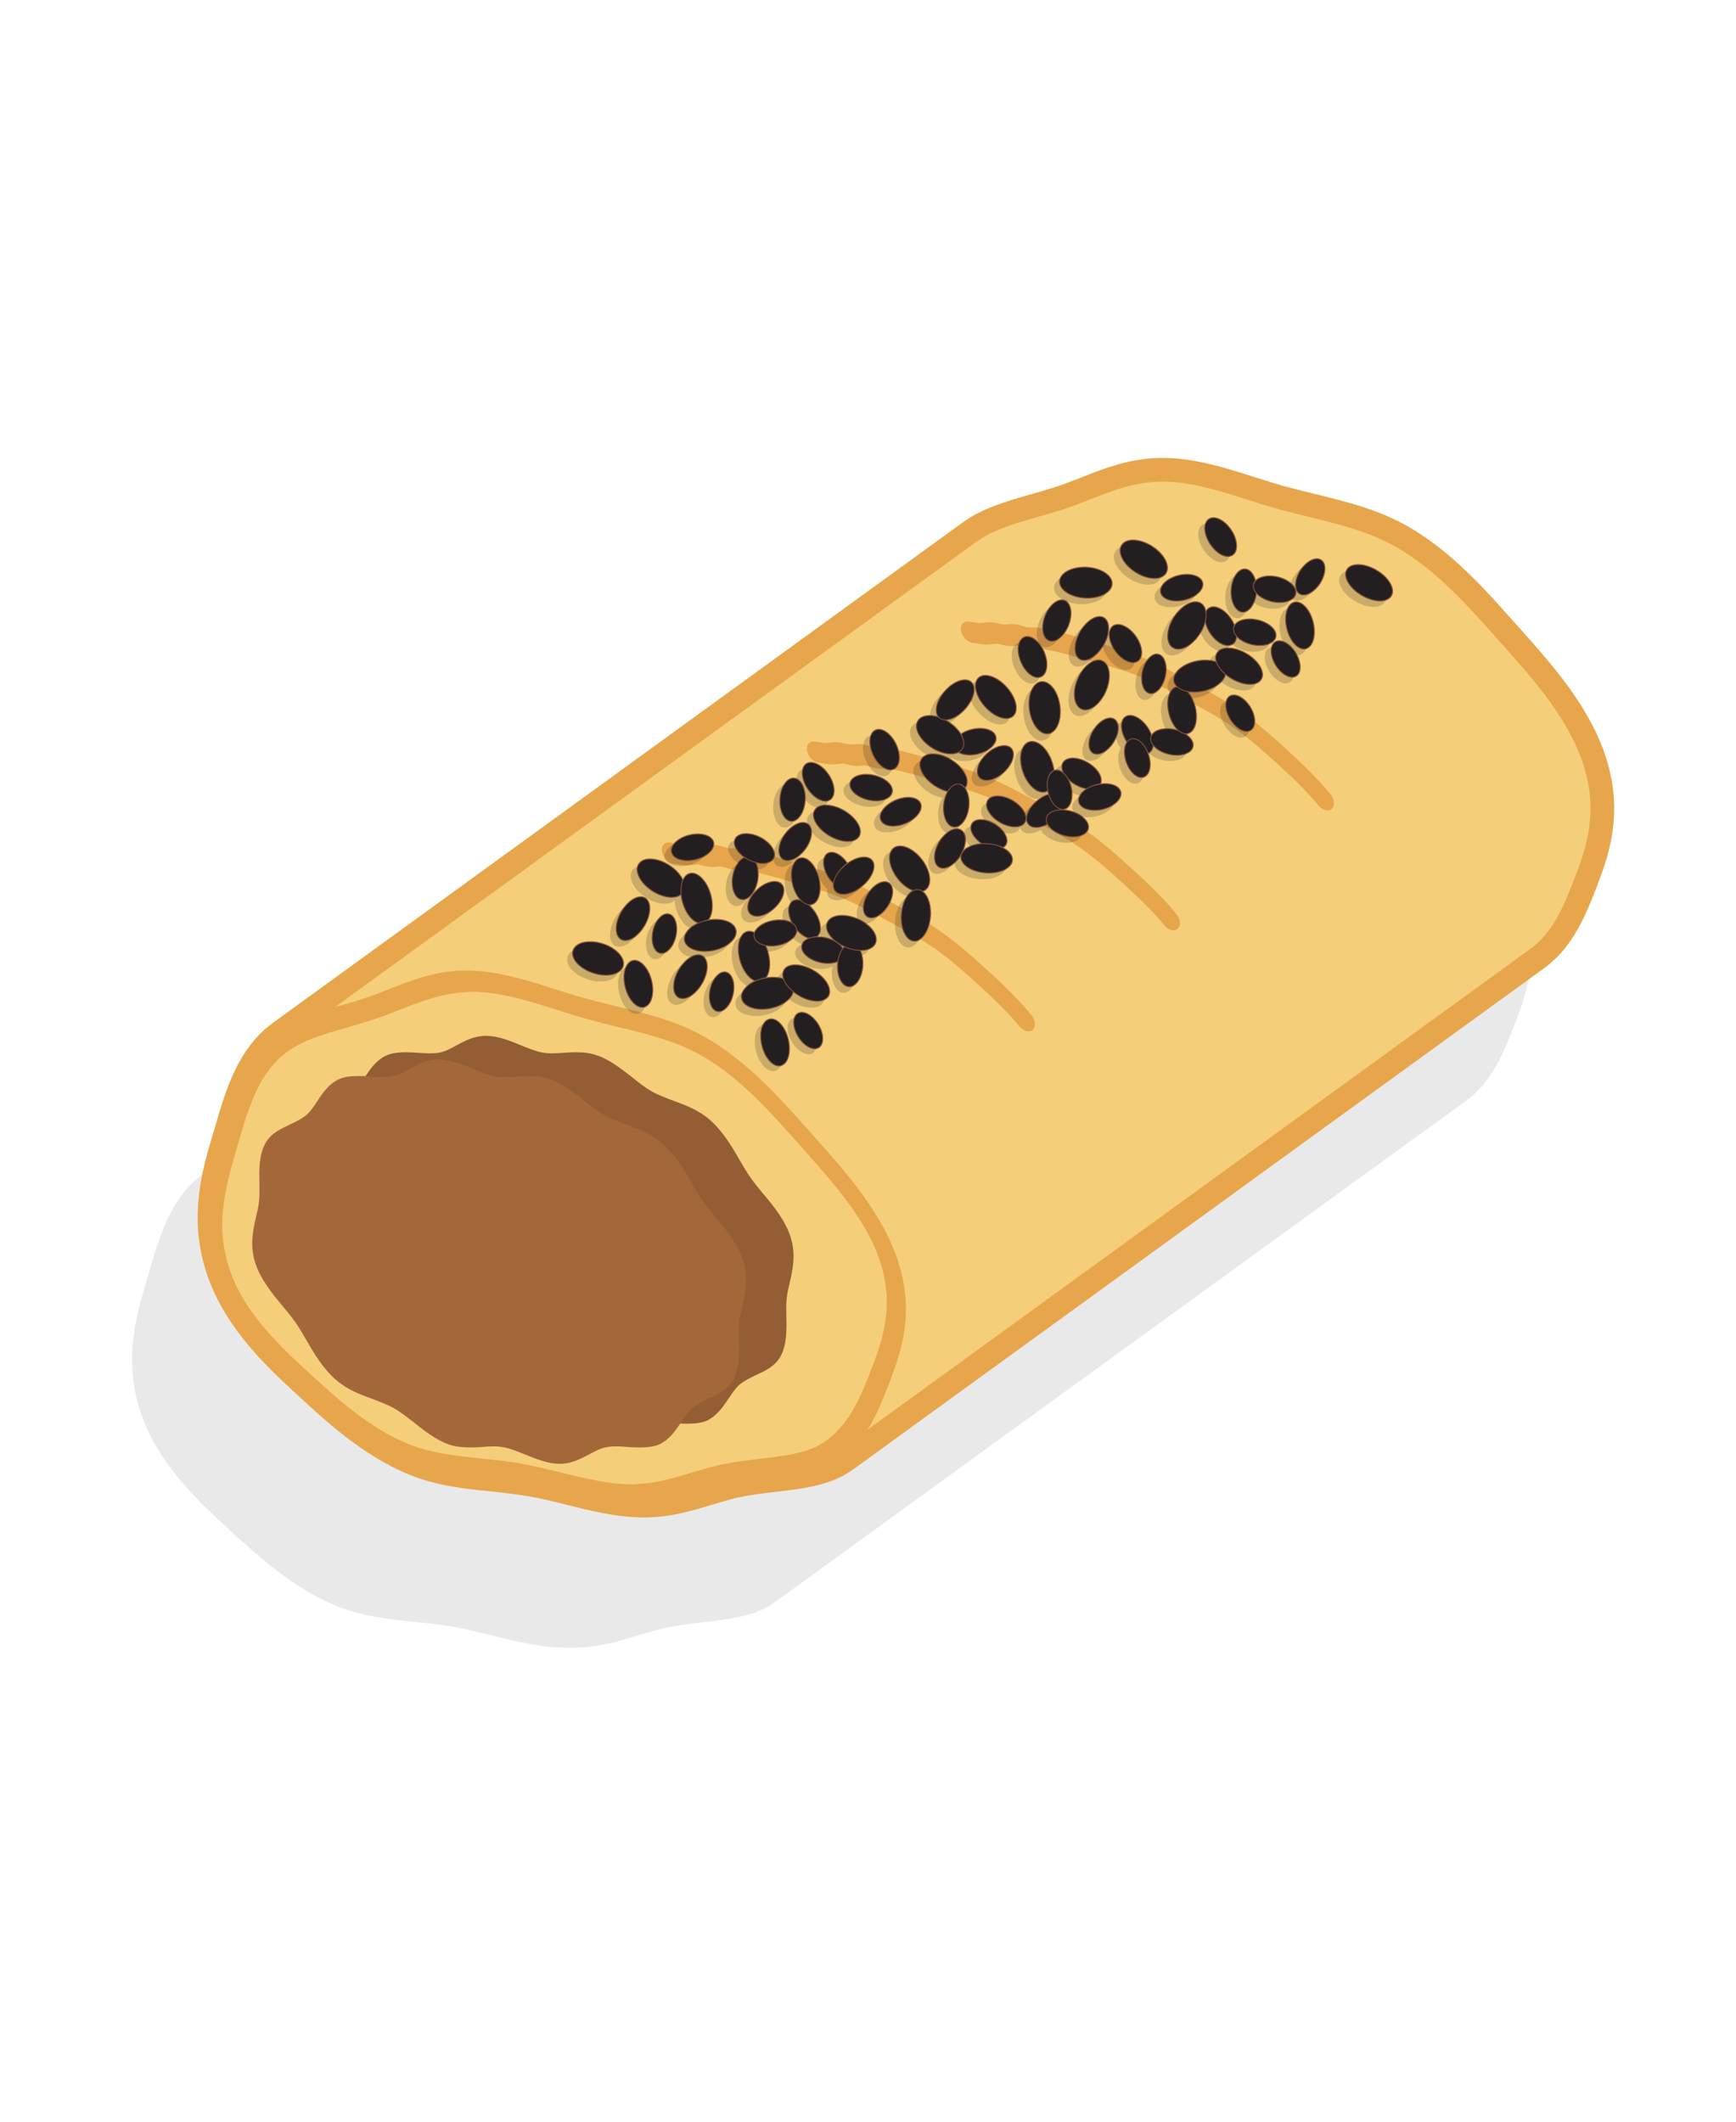 <?xml version="1.0" encoding="utf-8"?>
<!-- Generator: Adobe Illustrator 16.0.0, SVG Export Plug-In . SVG Version: 6.00 Build 0)  -->
<!DOCTYPE svg PUBLIC "-//W3C//DTD SVG 1.1//EN" "http://www.w3.org/Graphics/SVG/1.1/DTD/svg11.dtd">
<svg version="1.1" id="Layer_1" xmlns="http://www.w3.org/2000/svg" xmlns:xlink="http://www.w3.org/1999/xlink" x="0px" y="0px"
	 width="180px" height="220px" viewBox="0 0 180 220" enable-background="new 0 0 180 220" xml:space="preserve">
<g>
	<g opacity="0.1">
		<path fill="#231F20" d="M158.07,93.964c-1.539-5.131-5.465-9.538-8.627-13.084l-0.709-0.782c-2.967-3.345-6.318-7.113-10.51-9.578
			c-3.039-1.782-6.199-2.545-9.545-3.366c-1.004-0.24-2.014-0.501-3.023-0.762c-1.039-0.3-2.098-0.62-3.166-0.96
			c-3.057-0.983-6.219-1.984-9.301-1.984c-3.084,0-5.631,1.001-8.094,1.984c-0.863,0.341-1.734,0.661-2.594,0.96
			c-0.85,0.261-1.721,0.522-2.58,0.762c-2.506,0.721-4.883,1.397-6.76,2.759l-69.646,50.525c-1.233,0.506-2.366,1.125-3.322,1.988
			c-2.697,2.467-3.807,6.236-4.766,9.582l-0.226,0.779c-1.053,3.547-2.34,7.955-0.802,13.084c1.578,5.271,5.425,9.117,8.978,12.387
			c3.274,3.002,6.992,6.428,11.544,8.275c2.62,1.059,5.228,1.338,8.011,1.641c1.273,0.121,2.585,0.26,3.921,0.48
			c1.302,0.221,2.64,0.561,4.064,0.902c2.566,0.639,5.234,1.303,7.808,1.303c0.112,0,0.212-0.018,0.323-0.02
			c0.111,0.002,0.229,0.02,0.34,0.02c2.539,0,4.714-0.66,6.825-1.303c1.134-0.342,2.206-0.662,3.296-0.861
			c1.14-0.219,2.281-0.359,3.414-0.482c2.535-0.301,4.94-0.582,6.795-1.68c0.343-0.203,0.645-0.428,0.947-0.664
			c-0.074,0.061-0.137,0.123-0.213,0.182l71.558-51.91c2.768-2.009,4-5.231,5.107-8.095
			C158.426,102.659,159.561,98.932,158.07,93.964z"/>
	</g>
	<g>
		<path fill="#F5CE7A" d="M165.441,79.225c-1.537-5.131-5.465-9.538-8.631-13.086l-0.707-0.782
			c-2.967-3.344-6.316-7.114-10.51-9.577c-3.039-1.782-6.199-2.545-9.543-3.366c-1.006-0.24-2.016-0.5-3.025-0.764
			c-1.039-0.299-2.1-0.618-3.166-0.959c-3.057-0.983-6.219-1.983-9.297-1.983c-3.086,0-5.631,1-8.098,1.983
			c-0.865,0.341-1.732,0.66-2.592,0.959c-0.852,0.263-1.723,0.524-2.582,0.764c-2.506,0.719-4.881,1.397-6.76,2.758l-71.553,51.909
			c0.162-0.12,0.351-0.205,0.522-0.317c-0.443,0.285-0.882,0.57-1.273,0.925c-2.717,2.463-3.807,6.232-4.769,9.578l-0.239,0.779
			c-1.045,3.527-2.332,7.938-0.785,13.088c1.572,5.248,5.422,9.115,8.992,12.381c3.262,3.025,6.978,6.432,11.526,8.277
			c2.621,1.061,5.249,1.342,8.006,1.623c1.274,0.139,2.591,0.279,3.927,0.498c1.305,0.221,2.635,0.545,4.064,0.904
			c2.564,0.641,5.219,1.301,7.811,1.301c2.539,0,4.711-0.66,6.824-1.301c1.136-0.342,2.205-0.66,3.299-0.861
			c1.136-0.221,2.276-0.361,3.41-0.482c2.537-0.303,4.942-0.58,6.798-1.682c0.34-0.203,0.646-0.428,0.947-0.66
			c-0.073,0.057-0.137,0.121-0.215,0.178l71.555-51.91c2.77-2.007,4.002-5.229,5.113-8.094
			C165.795,87.919,166.932,84.194,165.441,79.225z"/>
		<path fill="#E7A64B" d="M66.76,157.348c-2.766,0-5.605-0.713-8.111-1.34c-1.395-0.352-2.696-0.666-3.969-0.881
			c-1.273-0.209-2.537-0.346-3.764-0.48c-2.792-0.283-5.598-0.57-8.422-1.717c-4.843-1.963-8.756-5.596-11.901-8.514
			c-3.638-3.326-7.662-7.348-9.334-12.93c-1.661-5.533-0.251-10.305,0.782-13.785l0.246-0.794c0.993-3.468,2.131-7.417,5.117-10.127
			c0.271-0.248,0.56-0.465,0.859-0.67l-0.011-0.018l0.022-0.016L99.809,54.18c2.043-1.481,4.498-2.187,7.098-2.932
			c0.904-0.252,1.766-0.511,2.607-0.771c0.799-0.278,1.652-0.593,2.504-0.927c2.426-0.969,5.182-2.069,8.545-2.069
			c3.326,0,6.697,1.086,9.674,2.042c1.053,0.338,2.1,0.653,3.131,0.949c0.969,0.251,1.973,0.511,2.967,0.749
			c3.518,0.862,6.721,1.648,9.881,3.501c4.373,2.567,7.791,6.42,10.809,9.82l0.699,0.773c3.246,3.639,7.277,8.159,8.895,13.557
			c1.607,5.361,0.338,9.457-0.982,12.875c-1.178,3.051-2.49,6.439-5.533,8.647l-71.549,51.905l-0.009-0.012
			c-0.265,0.199-0.533,0.387-0.828,0.559c-2.067,1.229-4.583,1.527-7.244,1.842c-1.146,0.123-2.252,0.258-3.354,0.471
			c-1.062,0.195-2.14,0.521-3.179,0.834C71.755,156.66,69.489,157.348,66.76,157.348z M30.13,107.82
			c-0.393,0.253-0.756,0.486-1.079,0.779c-2.469,2.239-3.501,5.833-4.415,9.008l-0.246,0.801c-0.993,3.354-2.231,7.541-0.782,12.375
			c1.493,4.98,5.246,8.717,8.647,11.824c3.002,2.791,6.735,6.254,11.158,8.047c2.501,1.014,5.129,1.281,7.668,1.541
			c1.368,0.148,2.672,0.293,4.001,0.508c1.407,0.238,2.828,0.586,4.164,0.922c2.482,0.623,5.049,1.268,7.512,1.268
			c2.363,0,4.449-0.639,6.467-1.25c1.107-0.332,2.249-0.676,3.433-0.895c1.163-0.227,2.335-0.369,3.503-0.494
			c2.414-0.287,4.677-0.555,6.301-1.518c0.297-0.178,0.562-0.377,0.825-0.576l0.011,0.012l71.359-51.766
			c2.457-1.781,3.58-4.682,4.662-7.484c1.248-3.235,2.328-6.725,0.945-11.344c-1.461-4.875-5.295-9.169-8.369-12.62l-0.707-0.776
			c-2.898-3.273-6.182-6.971-10.217-9.342c-2.85-1.671-5.883-2.416-9.1-3.203c-1.119-0.269-2.135-0.533-3.15-0.795
			c-1.086-0.312-2.158-0.635-3.236-0.979c-2.809-0.903-5.984-1.927-8.924-1.927c-2.889,0-5.307,0.965-7.641,1.896
			c-0.887,0.35-1.77,0.673-2.643,0.979c-0.908,0.278-1.787,0.544-2.658,0.786c-2.426,0.696-4.676,1.343-6.369,2.57L30.14,107.758
			l0.028,0.038c-0.003,0.002-0.006,0.003-0.008,0.004L30.13,107.82z"/>
	</g>
	<g>
		<g>
			<path fill="#E7A64B" d="M84.594,118.047c3.162,3.547,7.095,7.957,8.632,13.084c1.49,4.973,0.352,8.697-0.953,12.086
				c-1.201,3.105-2.545,6.652-5.844,8.576c-1.855,1.102-4.243,1.379-6.78,1.682c-1.133,0.119-2.292,0.262-3.431,0.482
				c-1.09,0.197-2.161,0.52-3.306,0.883c-2.102,0.619-4.275,1.279-6.817,1.279c-2.571,0-5.242-0.66-7.808-1.301
				c-1.422-0.342-2.76-0.684-4.064-0.904c-1.336-0.219-2.648-0.359-3.918-0.482c-2.785-0.297-5.394-0.578-8.014-1.639
				c-4.55-1.846-8.268-5.273-11.544-8.277c-3.553-3.268-7.397-7.113-8.975-12.385c-1.539-5.127-0.254-9.537,0.799-13.084
				l0.226-0.779c0.961-3.346,2.068-7.115,4.768-9.581c1.972-1.783,4.672-2.543,7.529-3.363c0.856-0.243,1.715-0.482,2.562-0.764
				c0.868-0.278,1.73-0.621,2.591-0.961c2.466-0.98,5.018-1.965,8.12-1.965c3.079,0,6.221,0.985,9.274,1.965
				c1.067,0.341,2.136,0.684,3.167,0.961c1.015,0.281,2.021,0.521,3.023,0.764c3.348,0.82,6.504,1.581,9.568,3.387
				c4.17,2.442,7.543,6.231,10.502,9.557L84.594,118.047z M90.399,141.811c1.222-3.203,2.218-6.43,0.945-10.68
				c-1.23-4.107-4.313-7.773-7.906-11.799l-0.693-0.781c-2.953-3.308-5.996-6.733-9.757-8.938c-2.715-1.602-5.731-2.344-8.907-3.106
				c-1.023-0.26-2.047-0.502-3.085-0.802c-1.067-0.279-2.152-0.621-3.259-0.983c-2.903-0.922-5.908-1.862-8.705-1.862
				c-2.811,0-5.257,0.94-7.602,1.862c-0.893,0.362-1.773,0.704-2.672,0.983c-0.859,0.3-1.735,0.542-2.605,0.802
				c-2.717,0.762-5.274,1.504-7.046,3.106c-2.44,2.204-3.433,5.61-4.389,8.914l-0.234,0.805c-1.181,4.025-2.063,7.691-0.833,11.799
				c1.333,4.451,4.651,7.775,7.948,10.803c3.153,2.906,6.664,6.133,10.768,7.793c2.315,0.943,4.815,1.203,7.44,1.482
				c1.33,0.143,2.66,0.283,4.027,0.504c1.378,0.24,2.824,0.6,4.212,0.939c2.469,0.602,5.014,1.242,7.386,1.242
				c2.323,0,4.398-0.641,6.4-1.242c1.171-0.34,2.287-0.682,3.443-0.902c1.166-0.219,2.363-0.361,3.524-0.5
				c2.386-0.281,4.646-0.539,6.287-1.502C88.007,148.023,89.269,144.717,90.399,141.811"/>
		</g>
	</g>
	<g>
		<g>
			<path fill="#F5CE7A" d="M49.032,102.859c2.797,0,5.806,0.94,8.705,1.862c1.106,0.362,2.191,0.704,3.259,0.983
				c1.038,0.3,2.062,0.542,3.085,0.802c3.176,0.762,6.192,1.504,8.907,3.106c3.761,2.204,6.804,5.63,9.76,8.938l0.69,0.781
				c3.593,4.025,6.676,7.691,7.906,11.799c1.273,4.25,0.277,7.477-0.945,10.68c-1.13,2.906-2.392,6.213-5.313,7.938
				c-1.642,0.963-3.901,1.221-6.287,1.502c-1.161,0.139-2.358,0.281-3.524,0.5c-1.156,0.221-2.272,0.562-3.443,0.902
				c-2.002,0.602-4.077,1.242-6.4,1.242c-2.372,0-4.917-0.641-7.383-1.242c-1.391-0.34-2.837-0.699-4.215-0.939
				c-1.367-0.221-2.697-0.361-4.027-0.504c-2.625-0.279-5.125-0.539-7.44-1.482c-4.104-1.66-7.611-4.887-10.768-7.793
				c-3.296-3.027-6.615-6.352-7.948-10.803c-1.23-4.107-0.348-7.773,0.833-11.799l0.234-0.805c0.956-3.304,1.949-6.71,4.389-8.914
				c1.772-1.602,4.329-2.344,7.046-3.106c0.87-0.26,1.746-0.502,2.605-0.802c0.899-0.279,1.779-0.621,2.672-0.983
				C43.775,103.8,46.221,102.859,49.032,102.859z"/>
		</g>
	</g>
	<g>
		<path fill="#A4673A" d="M77.085,130.822c-0.527-1.764-1.777-3.283-2.885-4.605c-0.452-0.543-0.902-1.084-1.288-1.646
			c-0.407-0.557-0.77-1.201-1.146-1.842c-0.816-1.424-1.75-3.006-3.143-4.209c-1.158-0.984-2.454-1.463-3.709-1.924
			c-0.785-0.3-1.525-0.562-2.234-0.961c-0.611-0.341-1.293-0.863-1.987-1.422c-1.112-0.881-2.372-1.865-3.71-2.325
			c-0.647-0.238-1.381-0.317-2.157-0.317c-0.408,0-0.828,0.021-1.259,0.056c-0.408,0.023-0.818,0.052-1.228,0.052
			c-0.328,0-0.659-0.016-0.995-0.07c-0.662-0.121-1.413-0.42-2.229-0.762c-1.192-0.479-2.428-0.982-3.63-0.982
			c-1.219,0-2.152,0.503-3.06,0.982c-0.608,0.342-1.178,0.641-1.77,0.762c-0.305,0.055-0.625,0.07-0.953,0.07
			c-0.411,0-0.836-0.028-1.259-0.052c-0.448-0.034-0.884-0.056-1.29-0.056c-0.773,0-1.453,0.079-1.969,0.317
			c-1.064,0.46-1.735,1.444-2.3,2.325c-0.374,0.559-0.725,1.081-1.148,1.422c-0.457,0.399-1.055,0.661-1.661,0.961
			c-0.982,0.461-1.978,0.922-2.54,1.924c-0.69,1.203-0.673,2.785-0.637,4.209c0.006,0.641,0.029,1.285-0.04,1.842
			c-0.059,0.543-0.182,1.082-0.311,1.623c-0.305,1.346-0.651,2.846-0.12,4.629c0.537,1.783,1.784,3.287,2.897,4.629
			c0.45,0.543,0.899,1.082,1.281,1.625c0.411,0.58,0.768,1.203,1.144,1.844c0.82,1.424,1.755,3.025,3.145,4.207
			c1.179,1.002,2.452,1.463,3.708,1.924c0.785,0.301,1.546,0.58,2.237,0.961c0.625,0.342,1.295,0.885,2.003,1.42
			c1.091,0.885,2.353,1.865,3.699,2.348c0.67,0.229,1.418,0.303,2.22,0.303c0.386,0,0.788-0.018,1.194-0.043
			c0.398-0.035,0.801-0.066,1.209-0.066c0.334,0,0.676,0.023,1.016,0.088c0.656,0.102,1.414,0.418,2.221,0.74
			c1.193,0.48,2.426,0.98,3.647,0.98c1.201,0,2.136-0.5,3.042-0.98c0.617-0.322,1.182-0.639,1.775-0.74
			c0.309-0.064,0.636-0.088,0.97-0.088c0.405,0,0.825,0.031,1.242,0.066c0.425,0.025,0.833,0.043,1.221,0.043
			c0.797,0,1.505-0.074,2.038-0.303c1.059-0.482,1.73-1.463,2.303-2.326c0.375-0.557,0.723-1.082,1.143-1.441
			c0.462-0.381,1.039-0.66,1.658-0.961c0.986-0.441,1.977-0.922,2.545-1.904c0.691-1.201,0.668-2.803,0.631-4.227
			c-0.006-0.641-0.023-1.264,0.042-1.844c0.058-0.543,0.181-1.082,0.31-1.625C77.28,134.109,77.623,132.605,77.085,130.822z
			 M67.782,120.123c-0.754-0.66-1.777-1.021-2.846-1.424C66.004,119.102,67.026,119.461,67.782,120.123z M43.73,112.928
			c-0.657,0.363-1.342,0.723-2.126,0.884C42.386,113.65,43.073,113.291,43.73,112.928z M31.332,118.699
			c-0.85,0.383-1.649,0.764-2.012,1.424C29.683,119.461,30.482,119.082,31.332,118.699z M51.809,147.855
			c0.873,0.141,1.781,0.521,2.662,0.861C53.59,148.377,52.678,147.996,51.809,147.855z"/>
	</g>
	<g>
		<path fill="#A4673A" d="M82,128.365c-0.527-1.762-1.781-3.285-2.885-4.605c-0.451-0.541-0.906-1.084-1.291-1.645
			c-0.408-0.559-0.77-1.203-1.146-1.844c-0.814-1.422-1.748-3.005-3.143-4.208c-1.156-0.984-2.455-1.464-3.707-1.923
			c-0.785-0.301-1.524-0.562-2.238-0.963c-0.607-0.342-1.29-0.859-1.986-1.424c-1.109-0.879-2.367-1.862-3.707-2.323
			c-0.647-0.237-1.384-0.317-2.156-0.317c-0.412,0-0.832,0.022-1.26,0.055c-0.408,0.024-0.818,0.053-1.229,0.053
			c-0.325,0-0.657-0.017-0.996-0.073c-0.662-0.119-1.413-0.419-2.229-0.758c-1.189-0.481-2.426-0.984-3.627-0.984
			c-1.219,0-2.151,0.503-3.059,0.984c-0.611,0.339-1.18,0.639-1.772,0.758c-0.303,0.056-0.623,0.073-0.951,0.073
			c-0.414,0-0.839-0.029-1.262-0.053c-0.447-0.033-0.882-0.055-1.29-0.055c-0.773,0-1.45,0.08-1.967,0.317
			c-1.064,0.461-1.738,1.444-2.3,2.323c-0.373,0.564-0.728,1.082-1.15,1.424c-0.457,0.4-1.056,0.662-1.661,0.963
			c-0.979,0.459-1.975,0.92-2.54,1.923c-0.688,1.203-0.671,2.786-0.637,4.208c0.006,0.641,0.029,1.285-0.04,1.844
			c-0.058,0.541-0.183,1.082-0.309,1.619c-0.308,1.346-0.653,2.85-0.12,4.631c0.534,1.783,1.781,3.287,2.894,4.631
			c0.451,0.539,0.902,1.08,1.285,1.625c0.411,0.58,0.765,1.201,1.145,1.842c0.818,1.422,1.752,3.023,3.142,4.209
			c1.181,1.002,2.451,1.461,3.709,1.922c0.785,0.299,1.544,0.582,2.235,0.963c0.627,0.342,1.298,0.883,2.003,1.422
			c1.093,0.881,2.354,1.863,3.699,2.346c0.674,0.227,1.421,0.301,2.223,0.301c0.385,0,0.785-0.018,1.189-0.045
			c0.403-0.033,0.803-0.062,1.211-0.062c0.336,0,0.676,0.021,1.018,0.084c0.657,0.102,1.413,0.422,2.219,0.742
			c1.195,0.48,2.428,0.982,3.649,0.982c1.202,0,2.135-0.502,3.042-0.982c0.617-0.32,1.18-0.641,1.775-0.742
			c0.309-0.062,0.634-0.084,0.971-0.084c0.405,0,0.822,0.029,1.24,0.062c0.424,0.027,0.832,0.045,1.22,0.045
			c0.8,0,1.507-0.074,2.04-0.301c1.06-0.482,1.727-1.465,2.301-2.324c0.373-0.561,0.725-1.084,1.141-1.443
			c0.467-0.381,1.039-0.664,1.662-0.963c0.984-0.441,1.978-0.92,2.546-1.904c0.69-1.203,0.665-2.805,0.63-4.227
			c-0.009-0.641-0.021-1.262,0.04-1.842c0.058-0.545,0.183-1.086,0.312-1.625C82.192,131.652,82.534,130.148,82,128.365z
			 M72.696,117.668c-0.756-0.662-1.78-1.023-2.848-1.424C70.916,116.645,71.938,117.004,72.696,117.668z M48.641,110.472
			c-0.654,0.363-1.342,0.723-2.126,0.884C47.297,111.194,47.987,110.835,48.641,110.472z M36.247,116.244
			c-0.854,0.381-1.65,0.762-2.012,1.424C34.597,117.004,35.394,116.625,36.247,116.244z M56.72,145.4
			c0.874,0.137,1.784,0.518,2.663,0.859C58.504,145.918,57.594,145.537,56.72,145.4z"/>
	</g>
	<g>
		<g opacity="0.1">
			<path d="M82,128.365c-0.527-1.762-1.781-3.285-2.885-4.605c-0.451-0.541-0.906-1.084-1.291-1.645
				c-0.408-0.559-0.77-1.203-1.146-1.844c-0.814-1.422-1.748-3.005-3.143-4.208c-1.156-0.984-2.455-1.464-3.707-1.923
				c-0.785-0.301-1.524-0.562-2.238-0.963c-0.607-0.342-1.29-0.859-1.986-1.424c-1.109-0.879-2.367-1.862-3.707-2.323
				c-0.647-0.237-1.384-0.317-2.156-0.317c-0.412,0-0.832,0.022-1.26,0.055c-0.408,0.024-0.818,0.053-1.229,0.053
				c-0.325,0-0.657-0.017-0.996-0.073c-0.662-0.119-1.413-0.419-2.229-0.758c-1.189-0.481-2.426-0.984-3.627-0.984
				c-1.219,0-2.151,0.503-3.059,0.984c-0.611,0.339-1.18,0.639-1.772,0.758c-0.303,0.056-0.623,0.073-0.951,0.073
				c-0.414,0-0.839-0.029-1.262-0.053c-0.447-0.033-0.882-0.055-1.29-0.055c-0.773,0-1.45,0.08-1.967,0.317
				c-1.004,0.435-1.655,1.332-2.197,2.172c0.183,0.009,0.351,0.009,0.542,0.023c0.422,0.023,0.848,0.052,1.259,0.052
				c0.328,0,0.648-0.016,0.953-0.07c0.591-0.121,1.162-0.42,1.77-0.762c0.907-0.479,1.841-0.982,3.06-0.982
				c0.976,0,1.972,0.333,2.95,0.715c0.065-0.036,0.141-0.07,0.206-0.106c-0.065,0.036-0.141,0.07-0.206,0.106
				c0.226,0.089,0.454,0.178,0.68,0.268c0.816,0.342,1.567,0.641,2.229,0.762c0.336,0.055,0.667,0.07,0.995,0.07
				c0.409,0,0.819-0.028,1.228-0.052c0.431-0.034,0.851-0.056,1.259-0.056c0.776,0,1.51,0.079,2.157,0.317
				c1.338,0.46,2.598,1.444,3.71,2.325c0.694,0.559,1.376,1.081,1.987,1.422c0.709,0.399,1.449,0.661,2.234,0.961
				c1.255,0.461,2.551,0.939,3.709,1.924c1.393,1.203,2.326,2.785,3.143,4.209c0.377,0.641,0.739,1.285,1.146,1.842
				c0.386,0.562,0.836,1.104,1.288,1.646c1.107,1.322,2.357,2.842,2.885,4.605c0.537,1.783,0.194,3.287-0.116,4.629
				c-0.129,0.543-0.252,1.082-0.31,1.625c-0.065,0.58-0.048,1.203-0.042,1.844c0.037,1.424,0.061,3.025-0.631,4.227
				c-0.568,0.982-1.559,1.463-2.545,1.904c-0.619,0.301-1.196,0.58-1.658,0.961c-0.42,0.359-0.768,0.885-1.143,1.441
				c-0.031,0.049-0.068,0.1-0.103,0.148c0.226,0.01,0.462,0.023,0.674,0.023c0.8,0,1.507-0.074,2.04-0.301
				c1.06-0.482,1.727-1.465,2.301-2.324c0.373-0.561,0.725-1.084,1.141-1.443c0.467-0.381,1.039-0.664,1.662-0.963
				c0.984-0.441,1.978-0.92,2.546-1.904c0.69-1.203,0.665-2.805,0.63-4.227c-0.009-0.641-0.021-1.262,0.04-1.842
				c0.058-0.545,0.183-1.086,0.312-1.625C82.192,131.652,82.534,130.148,82,128.365z"/>
		</g>
	</g>
</g>
<g>
	<g>
		<path fill="#E7A64B" d="M69.292,87.357c0.562,0.021,0.999,0.163,1.228,0.163c0.329,0,0.64-0.083,1.095-0.103l0.158,0.02
			c0.604,0.043,1.064,0.221,1.268,0.221h0.102c0.026,0.004,0.057,0.004,0.086,0.004c0.18,0,0.411-0.046,0.717-0.046l0.324,0.023
			c0.62,0.077,1.077,0.303,1.285,0.32h0.254h0.439c0.154,0,0.336,0,0.553,0.039c1.784,0.298,3.545,0.863,5.189,1.326
			c1.721,0.478,3.47,0.94,5.222,1.659c1.85,0.742,3.579,1.704,5.215,2.587c1.721,0.942,3.471,1.861,5.148,3.044
			c1.777,1.242,3.355,2.666,4.848,4.027c1.561,1.424,3.121,2.906,4.516,4.609c0.426,0.522,0.496,1.202,0.15,1.523
			c-0.119,0.111-0.273,0.166-0.441,0.166c-0.312,0-0.678-0.185-0.957-0.524c-1.199-1.464-2.648-2.849-4.184-4.25
			c-1.473-1.341-2.949-2.665-4.518-3.767c-1.494-1.045-3.156-1.947-4.871-2.866c-1.658-0.901-3.302-1.803-4.96-2.482
			c-1.583-0.646-3.26-1.084-4.997-1.584c-1.687-0.484-3.361-0.984-4.989-1.266l-0.256-0.016h-0.439c-0.138,0-0.306,0-0.482-0.022
			c-0.623-0.097-1.056-0.302-1.242-0.302l-0.139-0.018c-0.189,0-0.448,0.04-0.797,0.06l-0.242-0.02
			c-0.613-0.06-1.039-0.241-1.241-0.241c-0.255,0-0.58,0.097-1.087,0.097c-0.617-0.016-1.037-0.159-1.248-0.159
			c-0.564,0-1.136-0.498-1.315-1.101C68.496,87.86,68.766,87.357,69.292,87.357z"/>
	</g>
</g>
<g>
	<g>
		<path fill="#E7A64B" d="M84.332,76.887c0.562,0.017,0.998,0.163,1.228,0.163c0.325,0,0.639-0.083,1.093-0.103l0.16,0.019
			c0.604,0.043,1.063,0.223,1.267,0.223h0.104c0.025,0,0.057,0,0.085,0c0.181,0,0.411-0.04,0.717-0.04l0.325,0.017
			c0.619,0.08,1.075,0.301,1.285,0.322h0.254h0.439c0.15,0,0.336,0,0.553,0.037c1.783,0.303,3.545,0.865,5.189,1.325
			c1.721,0.485,3.467,0.94,5.223,1.664c1.848,0.738,3.578,1.703,5.213,2.583c1.721,0.942,3.471,1.867,5.146,3.048
			c1.777,1.241,3.355,2.665,4.848,4.027c1.564,1.424,3.125,2.904,4.516,4.609c0.428,0.519,0.496,1.201,0.15,1.522
			c-0.119,0.108-0.273,0.167-0.439,0.167c-0.314,0-0.676-0.19-0.955-0.525c-1.199-1.464-2.648-2.849-4.184-4.25
			c-1.473-1.346-2.955-2.666-4.52-3.77c-1.494-1.039-3.156-1.941-4.871-2.861c-1.66-0.901-3.305-1.808-4.959-2.487
			c-1.584-0.64-3.26-1.085-4.998-1.581c-1.686-0.482-3.361-0.985-4.988-1.266l-0.26-0.019h-0.439c-0.135,0-0.303,0-0.482-0.019
			c-0.619-0.102-1.052-0.303-1.238-0.303l-0.144-0.018c-0.185,0-0.444,0.04-0.793,0.06l-0.242-0.02
			c-0.614-0.06-1.042-0.241-1.242-0.241c-0.254,0-0.582,0.101-1.087,0.101c-0.616-0.022-1.036-0.163-1.25-0.163
			c-0.562,0-1.137-0.499-1.316-1.099C83.536,77.389,83.807,76.887,84.332,76.887z"/>
	</g>
</g>
<g>
	<path fill="#E7A64B" d="M100.299,64.448c0.562,0.024,0.998,0.167,1.227,0.167c0.326,0,0.641-0.086,1.094-0.104l0.16,0.019
		c0.605,0.046,1.064,0.223,1.268,0.223h0.102c0.027,0.006,0.059,0.006,0.086,0.006c0.18,0,0.41-0.045,0.717-0.045l0.324,0.019
		c0.619,0.079,1.076,0.304,1.285,0.324h0.254h0.443c0.146,0,0.332,0,0.549,0.037c1.785,0.3,3.545,0.865,5.189,1.324
		c1.721,0.481,3.467,0.943,5.223,1.664c1.85,0.74,3.578,1.7,5.215,2.581c1.723,0.946,3.469,1.865,5.146,3.046
		c1.775,1.244,3.357,2.664,4.848,4.03c1.562,1.421,3.123,2.905,4.514,4.606c0.428,0.522,0.496,1.204,0.15,1.524
		c-0.119,0.111-0.27,0.166-0.439,0.166c-0.312,0-0.676-0.187-0.955-0.526c-1.199-1.462-2.648-2.847-4.184-4.246
		c-1.473-1.346-2.955-2.666-4.518-3.77c-1.496-1.041-3.156-1.945-4.871-2.862c-1.662-0.902-3.307-1.807-4.961-2.482
		c-1.584-0.646-3.26-1.085-4.996-1.587c-1.688-0.479-3.361-0.982-4.99-1.262l-0.258-0.02h-0.441c-0.135,0-0.303,0-0.479-0.02
		c-0.623-0.1-1.057-0.303-1.242-0.303l-0.143-0.017c-0.186,0-0.443,0.04-0.793,0.056l-0.242-0.016
		c-0.611-0.06-1.041-0.24-1.242-0.24c-0.254,0-0.582,0.097-1.086,0.097c-0.617-0.017-1.037-0.159-1.252-0.159
		c-0.561,0-1.135-0.5-1.314-1.103C99.504,64.952,99.773,64.448,100.299,64.448z"/>
</g>
<path fill="#231F20" stroke="#935B42" stroke-width="0.1" stroke-miterlimit="10" d="M72.805,101.974
	c-0.686,1.189-1.789,1.84-2.461,1.453c-0.672-0.389-0.659-1.668,0.029-2.858c0.685-1.192,1.786-1.842,2.46-1.454
	S73.493,100.782,72.805,101.974z"/>
<ellipse transform="matrix(0.977 0.215 -0.215 0.977 23.793 -13.666)" fill="#231F20" stroke="#935B42" stroke-width="0.1" stroke-miterlimit="10" cx="74.85" cy="102.771" rx="1.22" ry="2.084"/>
<ellipse transform="matrix(0.963 -0.271 0.271 0.963 -23.932 24.871)" fill="#231F20" stroke="#935B42" stroke-width="0.1" stroke-miterlimit="10" cx="78.141" cy="99.141" rx="1.512" ry="2.678"/>
<path fill="#231F20" stroke="#935B42" stroke-width="0.1" stroke-miterlimit="10" d="M84.514,94.587
	c0.682,1.035,0.742,2.196,0.138,2.594c-0.608,0.399-1.65-0.117-2.329-1.151c-0.682-1.034-0.742-2.195-0.137-2.595
	C82.793,93.038,83.834,93.553,84.514,94.587z"/>
<ellipse transform="matrix(0.985 0.172 -0.172 0.985 16.848 -11.947)" fill="#231F20" stroke="#935B42" stroke-width="0.1" stroke-miterlimit="10" cx="77.25" cy="91.085" rx="1.314" ry="2.242"/>
<ellipse transform="matrix(0.971 -0.239 0.239 0.971 -23.534 22.404)" fill="#231F20" stroke="#935B42" stroke-width="0.1" stroke-miterlimit="10" cx="80.413" cy="108.032" rx="1.405" ry="2.489"/>
<path fill="#231F20" stroke="#935B42" stroke-width="0.1" stroke-miterlimit="10" d="M84.845,106.218
	c0.6,0.979,0.622,2.062,0.046,2.413c-0.574,0.351-1.527-0.157-2.126-1.139c-0.603-0.98-0.622-2.062-0.049-2.414
	C83.29,104.726,84.243,105.235,84.845,106.218z"/>
<ellipse transform="matrix(0.198 0.98 -0.98 0.198 164.791 4.583)" fill="#231F20" stroke="#935B42" stroke-width="0.1" stroke-miterlimit="10" cx="79.594" cy="103.041" rx="1.597" ry="2.726"/>
<ellipse transform="matrix(0.506 -0.862 0.862 0.506 -46.623 122.452)" fill="#231F20" stroke="#935B42" stroke-width="0.1" stroke-miterlimit="10" cx="83.662" cy="101.956" rx="1.513" ry="2.68"/>
<ellipse transform="matrix(0.222 -0.975 0.975 0.222 -29.611 159.826)" fill="#231F20" stroke="#935B42" stroke-width="0.1" stroke-miterlimit="10" cx="85.302" cy="98.459" rx="1.313" ry="2.241"/>
<ellipse transform="matrix(0.998 0.061 -0.061 0.998 6.223 -5.16)" fill="#231F20" stroke="#935B42" stroke-width="0.1" stroke-miterlimit="10" cx="88.214" cy="100.053" rx="1.314" ry="2.242"/>
<ellipse transform="matrix(0.835 -0.55 0.55 0.835 -30.622 59.99)" fill="#231F20" stroke="#935B42" stroke-width="0.1" stroke-miterlimit="10" cx="84.844" cy="81.119" rx="1.313" ry="2.243"/>
<ellipse transform="matrix(0.971 -0.24 0.24 0.971 -19.471 22.679)" fill="#231F20" stroke="#935B42" stroke-width="0.1" stroke-miterlimit="10" cx="83.51" cy="91.394" rx="1.406" ry="2.489"/>
<ellipse transform="matrix(0.853 -0.522 0.522 0.853 -34.324 58.669)" fill="#231F20" stroke="#935B42" stroke-width="0.1" stroke-miterlimit="10" cx="86.902" cy="90.216" rx="1.22" ry="2.084"/>
<ellipse transform="matrix(0.507 -0.862 0.862 0.507 -30.755 116.893)" fill="#231F20" stroke="#935B42" stroke-width="0.1" stroke-miterlimit="10" cx="86.759" cy="85.319" rx="1.512" ry="2.68"/>
<ellipse transform="matrix(0.222 -0.975 0.975 0.222 -9.312 151.599)" fill="#231F20" stroke="#935B42" stroke-width="0.1" stroke-miterlimit="10" cx="90.316" cy="81.633" rx="1.313" ry="2.242"/>
<ellipse transform="matrix(0.998 0.06 -0.06 0.998 5.168 -4.817)" fill="#231F20" stroke="#935B42" stroke-width="0.1" stroke-miterlimit="10" cx="82.154" cy="82.97" rx="1.312" ry="2.242"/>
<path fill="#231F20" stroke="#935B42" stroke-width="0.1" stroke-miterlimit="10" d="M99.631,88.648
	c-0.627,1.066-1.646,1.63-2.271,1.262c-0.621-0.37-0.615-1.533,0.014-2.599c0.631-1.065,1.648-1.629,2.273-1.26
	C100.268,86.42,100.264,87.584,99.631,88.648z"/>
<ellipse transform="matrix(0.642 0.767 -0.767 0.642 101.32 -35.349)" fill="#231F20" stroke="#935B42" stroke-width="0.1" stroke-miterlimit="10" cx="88.493" cy="90.765" rx="1.405" ry="2.49"/>
<path fill="#231F20" stroke="#935B42" stroke-width="0.1" stroke-miterlimit="10" d="M92.068,93.951
	c-0.617,0.97-1.579,1.464-2.146,1.102c-0.568-0.361-0.527-1.441,0.088-2.412c0.621-0.97,1.58-1.464,2.15-1.103
	C92.729,91.901,92.688,92.981,92.068,93.951z"/>
<path fill="#231F20" stroke="#935B42" stroke-width="0.1" stroke-miterlimit="10" d="M66.851,95.953
	c-0.685,1.19-1.789,1.841-2.46,1.453c-0.673-0.388-0.658-1.668,0.029-2.858c0.684-1.19,1.789-1.841,2.46-1.453
	C67.553,93.483,67.54,94.763,66.851,95.953z"/>
<ellipse transform="matrix(0.977 0.215 -0.215 0.977 22.384 -12.538)" fill="#231F20" stroke="#935B42" stroke-width="0.1" stroke-miterlimit="10" cx="68.897" cy="96.751" rx="1.22" ry="2.083"/>
<ellipse transform="matrix(-0.536 0.844 -0.844 -0.536 182.116 82.055)" fill="#231F20" stroke="#935B42" stroke-width="0.1" stroke-miterlimit="10" cx="68.504" cy="91.084" rx="1.597" ry="2.727"/>
<path fill="#231F20" stroke="#935B42" stroke-width="0.1" stroke-miterlimit="10" d="M61.53,100.899
	c-1.437-0.459-2.381-1.514-2.113-2.353c0.272-0.841,1.653-1.149,3.086-0.69s2.377,1.513,2.109,2.352
	C64.343,101.049,62.961,101.357,61.53,100.899z"/>
<ellipse transform="matrix(0.963 -0.271 0.271 0.963 -22.523 23.032)" fill="#231F20" stroke="#935B42" stroke-width="0.1" stroke-miterlimit="10" cx="72.189" cy="93.122" rx="1.513" ry="2.678"/>
<ellipse transform="matrix(-0.176 -0.984 0.984 -0.176 -0.594 192.882)" fill="#231F20" stroke="#935B42" stroke-width="0.1" stroke-miterlimit="10" cx="80.414" cy="96.689" rx="1.314" ry="2.241"/>
<ellipse transform="matrix(0.231 0.973 -0.973 0.231 140.677 -2.27)" fill="#231F20" stroke="#935B42" stroke-width="0.1" stroke-miterlimit="10" cx="71.774" cy="87.814" rx="1.313" ry="2.243"/>
<ellipse transform="matrix(0.678 0.735 -0.735 0.678 94.095 -28.329)" fill="#231F20" stroke="#935B42" stroke-width="0.1" stroke-miterlimit="10" cx="79.372" cy="93.199" rx="1.314" ry="2.243"/>
<path fill="#231F20" stroke="#935B42" stroke-width="0.1" stroke-miterlimit="10" d="M67.562,101.675
	c0.329,1.336-0.015,2.569-0.768,2.754s-1.633-0.747-1.964-2.081c-0.327-1.334,0.018-2.567,0.771-2.752
	C66.356,99.409,67.231,100.341,67.562,101.675z"/>
<ellipse transform="matrix(0.199 0.98 -0.98 0.199 154.057 5.478)" fill="#231F20" stroke="#935B42" stroke-width="0.1" stroke-miterlimit="10" cx="73.676" cy="97.012" rx="1.597" ry="2.726"/>
<ellipse transform="matrix(-0.809 -0.588 0.588 -0.809 97.882 206.354)" fill="#231F20" stroke="#935B42" stroke-width="0.1" stroke-miterlimit="10" cx="82.491" cy="87.263" rx="1.313" ry="2.242"/>
<ellipse transform="matrix(0.45 -0.893 0.893 0.45 -35.531 118.253)" fill="#231F20" stroke="#935B42" stroke-width="0.1" stroke-miterlimit="10" cx="78.224" cy="87.968" rx="1.313" ry="2.242"/>
<ellipse transform="matrix(-0.536 0.844 -0.844 -0.536 217.928 40.579)" fill="#231F20" stroke="#935B42" stroke-width="0.1" stroke-miterlimit="10" cx="97.813" cy="80.171" rx="1.598" ry="2.725"/>
<ellipse transform="matrix(0.505 -0.863 0.863 0.505 -21.004 131.694)" fill="#231F20" stroke="#935B42" stroke-width="0.1" stroke-miterlimit="10" cx="104.364" cy="84.167" rx="1.312" ry="2.243"/>
<path fill="#231F20" stroke="#935B42" stroke-width="0.1" stroke-miterlimit="10" d="M101.387,78.179
	c-1.205,0.286-2.318-0.056-2.486-0.762c-0.164-0.706,0.676-1.508,1.881-1.793c1.205-0.285,2.316,0.056,2.482,0.762
	C103.432,77.091,102.59,77.894,101.387,78.179z"/>
<ellipse transform="matrix(0.677 0.736 -0.736 0.677 91.508 -50.455)" fill="#231F20" stroke="#935B42" stroke-width="0.1" stroke-miterlimit="10" cx="103.277" cy="79.1" rx="1.312" ry="2.242"/>
<ellipse transform="matrix(0.534 -0.846 0.846 0.534 -25.392 126.998)" fill="#231F20" stroke="#935B42" stroke-width="0.1" stroke-miterlimit="10" cx="102.487" cy="86.528" rx="1.22" ry="2.082"/>
<path fill="#231F20" stroke="#935B42" stroke-width="0.1" stroke-miterlimit="10" d="M102.416,87.49
	c1.479,0.107,2.627,0.869,2.562,1.703c-0.059,0.833-1.305,1.421-2.779,1.314c-1.479-0.108-2.623-0.87-2.562-1.704
	C99.697,87.971,100.941,87.381,102.416,87.49z"/>
<path fill="#231F20" stroke="#935B42" stroke-width="0.1" stroke-miterlimit="10" d="M92.91,77.165
	c0.531,1.119,0.432,2.277-0.225,2.587c-0.658,0.312-1.619-0.343-2.146-1.462c-0.531-1.119-0.431-2.278,0.225-2.588
	C91.42,75.39,92.383,76.046,92.91,77.165z"/>
<ellipse transform="matrix(0.993 0.115 -0.115 0.993 10.216 -10.815)" fill="#231F20" stroke="#935B42" stroke-width="0.1" stroke-miterlimit="10" cx="99.24" cy="83.517" rx="1.313" ry="2.241"/>
<ellipse transform="matrix(0.844 0.536 -0.536 0.844 58.809 -49.446)" fill="#231F20" stroke="#935B42" stroke-width="0.1" stroke-miterlimit="10" cx="114.397" cy="76.363" rx="1.221" ry="2.084"/>
<path fill="#231F20" stroke="#935B42" stroke-width="0.1" stroke-miterlimit="10" d="M104.379,71.25
	c0.992,1.1,1.291,2.444,0.67,3.003s-1.928,0.12-2.918-0.98c-0.986-1.1-1.287-2.444-0.664-3.002
	C102.086,69.712,103.393,70.151,104.379,71.25z"/>
<ellipse transform="matrix(0.506 -0.863 0.863 0.506 -13.845 136.346)" fill="#231F20" stroke="#935B42" stroke-width="0.1" stroke-miterlimit="10" cx="112.104" cy="80.259" rx="1.312" ry="2.241"/>
<ellipse transform="matrix(0.637 0.771 -0.771 0.637 104.151 -52.998)" fill="#231F20" stroke="#935B42" stroke-width="0.1" stroke-miterlimit="10" cx="108.318" cy="84.03" rx="1.313" ry="2.241"/>
<ellipse transform="matrix(0.933 0.36 -0.36 0.933 30.465 -35.121)" fill="#231F20" stroke="#935B42" stroke-width="0.1" stroke-miterlimit="10" cx="109.614" cy="64.311" rx="1.313" ry="2.241"/>
<ellipse transform="matrix(0.947 -0.321 0.321 0.947 -19.831 38.701)" fill="#231F20" stroke="#935B42" stroke-width="0.1" stroke-miterlimit="10" cx="107.567" cy="79.552" rx="1.597" ry="2.727"/>
<ellipse transform="matrix(-0.233 -0.973 0.973 -0.233 60.126 212.847)" fill="#231F20" stroke="#935B42" stroke-width="0.1" stroke-miterlimit="10" cx="114.021" cy="82.707" rx="1.313" ry="2.242"/>
<ellipse transform="matrix(0.263 -0.965 0.965 0.263 -0.765 169.672)" fill="#231F20" stroke="#935B42" stroke-width="0.1" stroke-miterlimit="10" cx="110.618" cy="85.336" rx="1.313" ry="2.242"/>
<ellipse transform="matrix(0.971 -0.24 0.24 0.971 -16.436 28.742)" fill="#231F20" stroke="#935B42" stroke-width="0.1" stroke-miterlimit="10" cx="109.843" cy="81.882" rx="1.22" ry="2.083"/>
<ellipse transform="matrix(-0.536 0.844 -0.844 -0.536 214.012 34.766)" fill="#231F20" stroke="#935B42" stroke-width="0.1" stroke-miterlimit="10" cx="97.454" cy="76.183" rx="1.597" ry="2.725"/>
<path fill="#231F20" stroke="#935B42" stroke-width="0.1" stroke-miterlimit="10" d="M119.023,75.461
	c0.682,1.035,0.742,2.196,0.135,2.596c-0.605,0.397-1.646-0.118-2.33-1.151c-0.678-1.035-0.738-2.196-0.133-2.596
	C117.299,73.911,118.344,74.426,119.023,75.461z"/>
<ellipse transform="matrix(0.815 -0.58 0.58 0.815 -17.106 79.972)" fill="#231F20" stroke="#935B42" stroke-width="0.1" stroke-miterlimit="10" cx="116.66" cy="66.769" rx="1.313" ry="2.241"/>
<ellipse transform="matrix(0.745 0.667 -0.667 0.745 73.687 -47.545)" fill="#231F20" stroke="#935B42" stroke-width="0.1" stroke-miterlimit="10" cx="99.012" cy="72.578" rx="1.405" ry="2.489"/>
<path fill="#231F20" stroke="#935B42" stroke-width="0.1" stroke-miterlimit="10" d="M119.084,78.216
	c0.367,1.09,0.15,2.149-0.49,2.364c-0.639,0.217-1.453-0.491-1.822-1.581c-0.371-1.089-0.15-2.148,0.484-2.365
	C117.896,76.419,118.713,77.128,119.084,78.216z"/>
<ellipse transform="matrix(0.99 -0.138 0.138 0.99 -9.104 15.689)" fill="#231F20" stroke="#935B42" stroke-width="0.1" stroke-miterlimit="10" cx="108.382" cy="73.381" rx="1.596" ry="2.727"/>
<ellipse transform="matrix(0.921 0.39 -0.39 0.921 36.642 -38.52)" fill="#231F20" stroke="#935B42" stroke-width="0.1" stroke-miterlimit="10" cx="113.204" cy="70.997" rx="1.596" ry="2.726"/>
<ellipse transform="matrix(0.222 -0.975 0.975 0.222 19.585 178.306)" fill="#231F20" stroke="#935B42" stroke-width="0.1" stroke-miterlimit="10" cx="121.48" cy="76.885" rx="1.313" ry="2.242"/>
<path fill="#231F20" stroke="#935B42" stroke-width="0.1" stroke-miterlimit="10" d="M108.273,67.613
	c0.479,1.142,0.324,2.294-0.344,2.575c-0.668,0.282-1.598-0.417-2.076-1.558c-0.482-1.142-0.328-2.296,0.342-2.575
	C106.863,65.773,107.793,66.471,108.273,67.613z"/>
<ellipse transform="matrix(0.866 0.5 -0.5 0.866 48.276 -47.737)" fill="#231F20" stroke="#935B42" stroke-width="0.1" stroke-miterlimit="10" cx="113.203" cy="66.202" rx="1.405" ry="2.489"/>
<path fill="#231F20" stroke="#935B42" stroke-width="0.1" stroke-miterlimit="10" d="M120.838,70.128
	c-0.246,1.123-0.979,1.917-1.639,1.772c-0.654-0.145-0.988-1.172-0.744-2.296c0.248-1.123,0.982-1.918,1.639-1.774
	C120.752,67.977,121.086,69.004,120.838,70.128z"/>
<path fill="#231F20" stroke="#935B42" stroke-width="0.1" stroke-miterlimit="10" d="M117.742,59.332
	c-1.271-0.806-1.918-2.063-1.443-2.808c0.471-0.745,1.885-0.695,3.154,0.113c1.273,0.806,1.918,2.065,1.447,2.808
	C120.428,60.189,119.016,60.14,117.742,59.332z"/>
<ellipse transform="matrix(-0.053 0.999 -0.999 -0.053 178.894 -48.936)" fill="#231F20" stroke="#935B42" stroke-width="0.1" stroke-miterlimit="10" cx="112.66" cy="60.392" rx="1.597" ry="2.727"/>
<ellipse transform="matrix(0.836 -0.549 0.549 0.836 -14.821 80.183)" fill="#231F20" stroke="#935B42" stroke-width="0.1" stroke-miterlimit="10" cx="126.545" cy="64.852" rx="1.314" ry="2.244"/>
<path fill="#231F20" stroke="#935B42" stroke-width="0.1" stroke-miterlimit="10" d="M122.828,62.208
	c-1.205,0.285-2.318-0.056-2.482-0.76c-0.17-0.707,0.672-1.51,1.877-1.795c1.203-0.284,2.316,0.057,2.482,0.762
	C124.873,61.12,124.031,61.923,122.828,62.208z"/>
<ellipse transform="matrix(0.971 -0.24 0.24 0.971 -14.086 31.502)" fill="#231F20" stroke="#935B42" stroke-width="0.1" stroke-miterlimit="10" cx="122.524" cy="73.686" rx="1.405" ry="2.49"/>
<path fill="#231F20" stroke="#935B42" stroke-width="0.1" stroke-miterlimit="10" d="M129.643,73.313
	c0.6,0.98,0.621,2.061,0.049,2.413c-0.578,0.353-1.529-0.158-2.129-1.139c-0.602-0.981-0.623-2.062-0.049-2.414
	C128.09,71.822,129.039,72.332,129.643,73.313z"/>
<ellipse transform="matrix(0.198 0.98 -0.98 0.198 168.49 -65.685)" fill="#231F20" stroke="#935B42" stroke-width="0.1" stroke-miterlimit="10" cx="124.391" cy="70.137" rx="1.597" ry="2.724"/>
<ellipse transform="matrix(0.507 -0.862 0.862 0.507 3.828 144.796)" fill="#231F20" stroke="#935B42" stroke-width="0.1" stroke-miterlimit="10" cx="128.46" cy="69.052" rx="1.513" ry="2.679"/>
<path fill="#231F20" stroke="#935B42" stroke-width="0.1" stroke-miterlimit="10" d="M130.391,64.274
	c1.209,0.275,2.059,1.07,1.898,1.778c-0.164,0.707-1.271,1.057-2.479,0.783s-2.057-1.07-1.895-1.776
	C128.076,64.351,129.184,64,130.391,64.274z"/>
<ellipse transform="matrix(0.998 0.061 -0.061 0.998 3.957 -7.725)" fill="#231F20" stroke="#935B42" stroke-width="0.1" stroke-miterlimit="10" cx="129.005" cy="61.209" rx="1.314" ry="2.242"/>
<ellipse transform="matrix(0.844 0.537 -0.537 0.844 53.302 -63.572)" fill="#231F20" stroke="#935B42" stroke-width="0.1" stroke-miterlimit="10" cx="135.838" cy="59.76" rx="1.22" ry="2.083"/>
<path fill="#231F20" stroke="#935B42" stroke-width="0.1" stroke-miterlimit="10" d="M121.721,63.994
	c0.807-1.27,2.064-1.917,2.807-1.442c0.746,0.474,0.695,1.887-0.113,3.158c-0.811,1.27-2.068,1.916-2.811,1.442
	C120.857,66.678,120.91,65.264,121.721,63.994z"/>
<ellipse transform="matrix(0.836 -0.549 0.549 0.836 -9.764 78.647)" fill="#231F20" stroke="#935B42" stroke-width="0.1" stroke-miterlimit="10" cx="126.545" cy="55.64" rx="1.314" ry="2.243"/>
<path fill="#231F20" stroke="#935B42" stroke-width="0.1" stroke-miterlimit="10" d="M136.16,64.515
	c0.332,1.334-0.014,2.568-0.768,2.754s-1.629-0.747-1.959-2.081c-0.33-1.333,0.012-2.566,0.768-2.752
	C134.953,62.249,135.832,63.181,136.16,64.515z"/>
<path fill="#231F20" stroke="#935B42" stroke-width="0.1" stroke-miterlimit="10" d="M134.348,67.692
	c0.604,0.982,0.623,2.062,0.049,2.413c-0.576,0.353-1.529-0.157-2.129-1.139c-0.602-0.98-0.621-2.062-0.049-2.413
	C132.797,66.202,133.746,66.711,134.348,67.692z"/>
<ellipse transform="matrix(0.507 -0.862 0.862 0.507 17.941 152.145)" fill="#231F20" stroke="#935B42" stroke-width="0.1" stroke-miterlimit="10" cx="141.927" cy="60.394" rx="1.513" ry="2.68"/>
<path fill="#231F20" stroke="#935B42" stroke-width="0.1" stroke-miterlimit="10" d="M132.453,59.814
	c1.207,0.276,2.059,1.07,1.895,1.778c-0.158,0.708-1.27,1.059-2.477,0.784c-1.207-0.274-2.055-1.07-1.895-1.776
	C130.139,59.892,131.246,59.541,132.453,59.814z"/>
<ellipse transform="matrix(-0.793 0.609 -0.609 -0.793 223.944 104.062)" fill="#231F20" stroke="#935B42" stroke-width="0.1" stroke-miterlimit="10" cx="94.31" cy="90.041" rx="1.597" ry="2.727"/>
<ellipse transform="matrix(-0.393 0.919 -0.919 -0.393 211.86 53.685)" fill="#231F20" stroke="#935B42" stroke-width="0.1" stroke-miterlimit="10" cx="88.215" cy="96.75" rx="1.597" ry="2.727"/>
<path fill="#231F20" stroke="#935B42" stroke-width="0.1" stroke-miterlimit="10" d="M96.48,95.029
	c-0.115,1.474-0.881,2.618-1.715,2.555c-0.83-0.064-1.416-1.312-1.301-2.787c0.109-1.476,0.877-2.62,1.711-2.556
	C96.01,92.304,96.592,93.553,96.48,95.029z"/>
<path fill="#231F20" stroke="#935B42" stroke-width="0.1" stroke-miterlimit="10" d="M93.895,85.38
	c-1.141,0.475-2.293,0.318-2.574-0.353c-0.275-0.669,0.426-1.598,1.568-2.074c1.143-0.474,2.295-0.316,2.572,0.354
	C95.742,83.977,95.039,84.904,93.895,85.38z"/>
<g opacity="0.2">
	
		<ellipse transform="matrix(-0.866 -0.5 0.5 -0.866 81.386 225.665)" fill="#231F20" cx="70.94" cy="101.924" rx="1.405" ry="2.49"/>
	
		<ellipse transform="matrix(0.214 -0.977 0.977 0.214 -42.707 153.773)" fill="#231F20" cx="74.2" cy="103.425" rx="2.083" ry="1.22"/>
	<path fill="#231F20" d="M77.893,91.965c0.137-0.789-0.002-1.494-0.299-1.948c0.893,0.266,1.717,0.142,1.982-0.388
		c0.325-0.647-0.305-1.624-1.412-2.18s-2.266-0.481-2.591,0.167c-0.292,0.577,0.202,1.398,1.086,1.967
		c-0.601,0.141-1.172,0.896-1.355,1.93c-0.21,1.22,0.194,2.31,0.911,2.435C76.929,94.073,77.68,93.185,77.893,91.965z"/>
	
		<ellipse transform="matrix(-0.24 -0.971 0.971 -0.24 -6.646 212.167)" fill="#231F20" cx="79.763" cy="108.686" rx="2.488" ry="1.405"/>
	
		<ellipse transform="matrix(-0.523 -0.853 0.853 -0.523 34.952 234.588)" fill="#231F20" cx="83.154" cy="107.508" rx="2.084" ry="1.219"/>
	
		<ellipse transform="matrix(0.55 0.835 -0.835 0.55 106.207 -33.514)" fill="#231F20" cx="84.194" cy="81.773" rx="2.242" ry="1.315"/>
	<path fill="#231F20" d="M83.797,84.616c-0.422,0.721,0.27,1.912,1.547,2.661c1.273,0.749,2.651,0.773,3.074,0.053
		c0.425-0.721-0.269-1.913-1.544-2.662S84.223,83.897,83.797,84.616z"/>
	<path fill="#231F20" d="M89.377,83.569c1.207,0.274,2.314-0.077,2.474-0.785c0.162-0.706-0.688-1.502-1.894-1.776
		c-1.209-0.274-2.314,0.076-2.479,0.784C87.319,82.499,88.167,83.293,89.377,83.569z"/>
	
		<ellipse transform="matrix(-0.061 0.998 -0.998 -0.061 169.912 7.333)" fill="#231F20" cx="81.505" cy="83.625" rx="2.242" ry="1.314"/>
	
		<ellipse transform="matrix(0.509 -0.861 0.861 0.509 -28.26 127.709)" fill="#231F20" cx="97.853" cy="88.634" rx="2.242" ry="1.313"/>
	<path fill="#231F20" d="M85.933,93.018c0.499,0.595,1.758,0.363,2.813-0.519c1.053-0.882,1.504-2.079,1.008-2.674
		c-0.454-0.543-1.539-0.37-2.526,0.329c-0.602-0.92-1.507-1.4-2.065-1.059c-0.574,0.353-0.554,1.433,0.048,2.415
		c0.169,0.273,0.365,0.5,0.571,0.691C85.739,92.516,85.761,92.81,85.933,93.018z"/>
	
		<ellipse transform="matrix(-0.844 -0.537 0.537 -0.844 116.19 221.745)" fill="#231F20" cx="90.391" cy="93.95" rx="1.219" ry="2.084"/>
	
		<ellipse transform="matrix(0.866 0.5 -0.5 0.866 56.668 -19.645)" fill="#231F20" cx="64.987" cy="95.905" rx="1.405" ry="2.489"/>
	<path fill="#231F20" d="M68.696,95.371c-0.66-0.144-1.393,0.649-1.641,1.773c-0.246,1.123,0.088,2.151,0.747,2.296
		c0.655,0.144,1.39-0.649,1.638-1.774C69.685,96.542,69.351,95.515,68.696,95.371z"/>
	
		<ellipse transform="matrix(0.305 -0.953 0.953 0.305 -52.604 128.012)" fill="#231F20" cx="61.366" cy="100.031" rx="1.597" ry="2.726"/>
	
		<ellipse transform="matrix(0.23 0.973 -0.973 0.23 140.824 -1.125)" fill="#231F20" cx="71.124" cy="88.469" rx="1.314" ry="2.243"/>
	<path fill="#231F20" d="M77.071,95.372c0.495,0.534,1.63,0.286,2.541-0.553c0.91-0.838,1.25-1.951,0.759-2.485
		c-0.491-0.533-1.63-0.285-2.54,0.554C76.92,93.727,76.581,94.84,77.071,95.372z"/>
	
		<ellipse transform="matrix(-0.239 -0.971 0.971 -0.239 -18.446 190.882)" fill="#231F20" cx="65.547" cy="102.667" rx="2.489" ry="1.406"/>
	<path fill="#231F20" d="M72.71,96.102c-0.06,0.012-0.108,0.04-0.165,0.054c0.576-0.442,0.793-1.561,0.447-2.79
		c-0.399-1.424-1.375-2.396-2.18-2.169c-0.316,0.088-0.533,0.384-0.686,0.753c-0.242-0.551-0.725-1.12-1.418-1.56
		c-1.271-0.807-2.686-0.857-3.156-0.112c-0.474,0.745,0.174,2.001,1.444,2.808c1.145,0.727,2.365,0.805,2.95,0.278
		c0.026,0.267,0.055,0.538,0.135,0.82c0.355,1.271,1.17,2.13,1.912,2.15c-1.073,0.416-1.783,1.16-1.643,1.873
		c0.179,0.864,1.518,1.323,2.992,1.023c1.475-0.299,2.528-1.242,2.355-2.106C75.525,96.26,74.186,95.802,72.71,96.102z"/>
	<path fill="#231F20" d="M82.901,88.689c0.732-1.002,0.846-2.159,0.258-2.586c-0.588-0.425-1.652,0.041-2.38,1.042
		c-0.728,1.002-0.841,2.159-0.257,2.586C81.11,90.157,82.174,89.69,82.901,88.689z"/>
	
		<ellipse transform="matrix(0.506 -0.863 0.863 0.506 -21.911 131.4)" fill="#231F20" cx="103.715" cy="84.822" rx="1.313" ry="2.244"/>
	<path fill="#231F20" d="M101.738,78.789c-0.912,0.839-1.25,1.952-0.76,2.486c0.49,0.532,1.629,0.285,2.539-0.554
		c0.91-0.839,1.25-1.952,0.76-2.486C103.783,77.703,102.648,77.95,101.738,78.789z"/>
	<path fill="#231F20" d="M103.27,88.558c0.131-0.066,0.254-0.144,0.332-0.263c0.359-0.571-0.141-1.531-1.113-2.144
		c-0.973-0.614-2.053-0.649-2.412-0.08c-0.352,0.558,0.123,1.484,1.057,2.099c-1.176,0.081-2.096,0.582-2.146,1.289
		c-0.061,0.833,1.088,1.595,2.562,1.702c1.477,0.107,2.721-0.481,2.783-1.314C104.365,89.341,103.93,88.88,103.27,88.558z"/>
	
		<ellipse transform="matrix(0.428 0.904 -0.904 0.428 122.883 -37.491)" fill="#231F20" cx="91.074" cy="78.38" rx="2.243" ry="1.316"/>
	<path fill="#231F20" d="M98.336,86.398c0.719,0.083,1.418-0.847,1.561-2.077c0.098-0.842-0.105-1.581-0.467-2.006
		c0.008-0.013,0.027-0.016,0.035-0.029c0.475-0.745-0.174-2.001-1.447-2.81c-1.27-0.806-2.682-0.857-3.156-0.113
		c-0.473,0.745,0.176,2.003,1.447,2.81c0.475,0.303,0.959,0.462,1.416,0.549c-0.211,0.356-0.379,0.789-0.438,1.298
		C97.145,85.251,97.613,86.315,98.336,86.398z"/>
	<path fill="#231F20" d="M114.777,77.673c0.615-0.972,0.656-2.052,0.088-2.413c-0.568-0.363-1.529,0.131-2.146,1.102
		c-0.619,0.972-0.658,2.051-0.092,2.413C113.199,79.137,114.156,78.643,114.777,77.673z"/>
	
		<ellipse transform="matrix(0.669 0.743 -0.743 0.669 88.134 -52.126)" fill="#231F20" cx="102.607" cy="72.916" rx="2.679" ry="1.513"/>
	<path fill="#231F20" d="M108.158,67.056c0.68,0.261,1.588-0.464,2.031-1.62c0.445-1.155,0.258-2.303-0.418-2.564
		s-1.586,0.463-2.029,1.62C107.293,65.648,107.482,66.796,108.158,67.056z"/>
	<path fill="#231F20" d="M113.387,82.044c0.365-0.625-0.199-1.638-1.266-2.264c-1.072-0.626-2.232-0.626-2.602-0.001
		c-0.17,0.294-0.121,0.675,0.072,1.06c-0.283-0.26-0.6-0.398-0.9-0.325c-0.027,0.007-0.049,0.04-0.076,0.052
		c-0.037-0.284-0.082-0.575-0.186-0.872c-0.482-1.426-1.553-2.353-2.389-2.069c-0.834,0.282-1.119,1.668-0.637,3.095
		c0.486,1.425,1.553,2.352,2.389,2.069c0.078-0.027,0.127-0.104,0.191-0.149c0.012,0.064,0.008,0.125,0.025,0.19
		c0.018,0.073,0.053,0.128,0.074,0.198c-0.408,0.107-0.844,0.308-1.252,0.644c-0.953,0.79-1.354,1.882-0.891,2.44
		c0.371,0.451,1.184,0.398,1.986-0.043c0.258,0.497,0.873,0.964,1.695,1.19c1.195,0.325,2.32,0.023,2.508-0.678
		c0.191-0.699-0.621-1.531-1.814-1.856c-0.33-0.091-0.652-0.123-0.951-0.122c0.012-0.024,0.029-0.047,0.037-0.071
		c0.098,0.015,0.197,0.05,0.291,0.026c0.654-0.161,0.959-1.197,0.686-2.315c-0.066-0.259-0.16-0.496-0.268-0.711
		c0.193,0.187,0.418,0.362,0.678,0.515c0.449,0.262,0.906,0.389,1.32,0.432c-0.646,0.38-1.037,0.912-0.92,1.404
		c0.168,0.706,1.281,1.043,2.484,0.755c1.205-0.288,2.045-1.093,1.877-1.8C115.396,82.199,114.461,81.888,113.387,82.044z"/>
	<path fill="#231F20" d="M95.949,78.187c1.025,0.649,2.117,0.783,2.76,0.43c0.467,0.298,1.213,0.409,2.027,0.216
		c1.203-0.284,2.045-1.087,1.879-1.793c-0.168-0.705-1.277-1.047-2.484-0.762c-0.465,0.11-0.848,0.311-1.168,0.54
		c-0.271-0.475-0.709-0.952-1.301-1.327c-0.131-0.083-0.26-0.121-0.391-0.187c0.625,0.038,1.461-0.377,2.137-1.133
		c0.916-1.024,1.189-2.274,0.611-2.792c-0.576-0.517-1.789-0.105-2.705,0.919c-0.885,0.99-1.154,2.178-0.652,2.724
		c-0.939-0.306-1.809-0.195-2.16,0.356C94.029,76.12,94.678,77.379,95.949,78.187z"/>
	
		<ellipse transform="matrix(-0.815 0.58 -0.58 -0.815 249.626 55.148)" fill="#231F20" cx="116.01" cy="67.422" rx="1.313" ry="2.242"/>
	
		<ellipse transform="matrix(-0.138 -0.99 0.99 -0.138 49.303 190.968)" fill="#231F20" cx="107.73" cy="74.035" rx="2.726" ry="1.597"/>
	
		<ellipse transform="matrix(-0.389 0.921 -0.921 -0.389 222.374 -4.123)" fill="#231F20" cx="112.554" cy="71.651" rx="2.726" ry="1.598"/>
	
		<ellipse transform="matrix(0.387 0.922 -0.922 0.387 128.617 -55.966)" fill="#231F20" cx="106.411" cy="68.775" rx="2.242" ry="1.312"/>
	<path fill="#231F20" d="M113.771,67.559c0.689-1.19,0.699-2.47,0.025-2.858c-0.67-0.389-1.771,0.262-2.459,1.454
		c-0.688,1.19-0.699,2.47-0.029,2.858C111.982,69.401,113.084,68.75,113.771,67.559z"/>
	<path fill="#231F20" d="M119.445,68.486c-0.658-0.144-1.393,0.649-1.637,1.772c-0.25,1.125,0.084,2.153,0.744,2.297
		c0.656,0.144,1.389-0.649,1.639-1.773C120.436,69.659,120.102,68.63,119.445,68.486z"/>
	<path fill="#231F20" d="M117.094,59.987c1.27,0.806,2.686,0.857,3.158,0.113c0.473-0.745-0.176-2.002-1.449-2.81
		c-1.27-0.807-2.682-0.857-3.156-0.113S115.82,59.181,117.094,59.987z"/>
	<path fill="#231F20" d="M111.926,62.642c1.504,0.08,2.76-0.57,2.809-1.45c0.045-0.882-1.135-1.661-2.641-1.741
		c-1.5-0.08-2.76,0.57-2.805,1.45C109.24,61.782,110.422,62.56,111.926,62.642z"/>
	
		<ellipse transform="matrix(-0.973 0.23 -0.23 -0.973 254.651 93.472)" fill="#231F20" cx="121.875" cy="61.585" rx="2.242" ry="1.313"/>
	
		<ellipse transform="matrix(-0.522 -0.853 0.853 -0.522 131.173 222.681)" fill="#231F20" cx="127.951" cy="74.604" rx="2.083" ry="1.219"/>
	<path fill="#231F20" d="M128.574,68.402c-1.275-0.749-2.65-0.771-3.076-0.051c-0.164,0.283-0.117,0.645,0.029,1.019
		c-0.557-0.229-1.299-0.307-2.104-0.144c-1.477,0.3-2.529,1.243-2.355,2.108c0.049,0.241,0.207,0.44,0.416,0.612
		c-0.07-0.002-0.139-0.039-0.207-0.022c-0.752,0.186-1.096,1.418-0.768,2.754c0.184,0.74,0.539,1.33,0.945,1.7
		c-0.111-0.038-0.211-0.091-0.33-0.118c-1.098-0.249-2.074,0.035-2.373,0.611c-0.092-0.25-0.215-0.506-0.379-0.755
		c-0.68-1.035-1.723-1.55-2.33-1.151c-0.605,0.398-0.545,1.56,0.135,2.594c0.012,0.016,0.023,0.024,0.035,0.038
		c-0.314,0.439-0.369,1.24-0.092,2.058c0.369,1.09,1.188,1.798,1.824,1.581c0.639-0.217,0.855-1.275,0.486-2.364
		c-0.018-0.047-0.041-0.082-0.059-0.125c0.041-0.019,0.098-0.01,0.137-0.036c0.254-0.168,0.365-0.49,0.387-0.865
		c0.318,0.427,0.895,0.805,1.645,0.976c1.209,0.274,2.314-0.077,2.479-0.785c0.102-0.458-0.244-0.94-0.811-1.307
		c0.088,0.007,0.176,0.049,0.262,0.027c0.754-0.186,1.098-1.418,0.768-2.752c-0.178-0.724-0.52-1.307-0.912-1.679
		c0.502,0.125,1.096,0.161,1.734,0.031c1.326-0.269,2.26-1.059,2.32-1.845c0.201,0.177,0.41,0.351,0.664,0.501
		c1.273,0.749,2.652,0.772,3.074,0.051C130.545,70.344,129.852,69.152,128.574,68.402z"/>
	<path fill="#231F20" d="M129.742,64.929c-1.096-0.249-2.072,0.033-2.371,0.612c-0.092-0.251-0.215-0.508-0.377-0.756
		c-0.682-1.035-1.725-1.55-2.332-1.152c-0.148,0.099-0.254,0.244-0.322,0.421c-0.066-0.362-0.195-0.678-0.459-0.848
		c-0.746-0.474-2.004,0.172-2.812,1.443c-0.809,1.271-0.861,2.684-0.117,3.158c0.746,0.473,2.004-0.172,2.812-1.442
		c0.297-0.465,0.453-0.936,0.545-1.386c0.068,0.401,0.215,0.831,0.492,1.25c0.678,1.033,1.723,1.549,2.328,1.149
		c0.256-0.168,0.367-0.489,0.387-0.864c0.318,0.426,0.895,0.804,1.645,0.976c1.207,0.274,2.316-0.077,2.477-0.785
		C131.797,65.999,130.949,65.203,129.742,64.929z"/>
	<path fill="#231F20" d="M128.219,64.101c0.684,0.042,1.287-0.833,1.412-1.973c0.332,0.397,0.885,0.743,1.594,0.904
		c1.205,0.273,2.312-0.077,2.477-0.785c0.16-0.707-0.688-1.502-1.895-1.776c-0.965-0.22-1.844-0.027-2.25,0.414
		c-0.18-0.71-0.568-1.229-1.066-1.259c-0.723-0.044-1.371,0.922-1.445,2.158C126.969,63.02,127.496,64.057,128.219,64.101z"/>
	<path fill="#231F20" d="M134.16,59.759c-0.619,0.97-0.658,2.05-0.09,2.413c0.568,0.361,1.531-0.133,2.148-1.103
		c0.615-0.97,0.656-2.051,0.088-2.412C135.738,58.295,134.777,58.788,134.16,59.759z"/>
	<path fill="#231F20" d="M127.129,58.167c0.604-0.398,0.545-1.56-0.135-2.594c-0.682-1.034-1.725-1.55-2.332-1.151
		c-0.605,0.399-0.545,1.561,0.139,2.596C125.479,58.051,126.523,58.566,127.129,58.167z"/>
	<path fill="#231F20" d="M133.553,63.089c-0.754,0.186-1.1,1.418-0.768,2.754c0.326,1.334,1.207,2.266,1.961,2.08
		c0.752-0.186,1.096-1.419,0.766-2.753C135.182,63.834,134.307,62.904,133.553,63.089z"/>
	
		<ellipse transform="matrix(-0.522 -0.853 0.853 -0.522 143.054 218.145)" fill="#231F20" cx="132.659" cy="68.984" rx="2.083" ry="1.222"/>
	
		<ellipse transform="matrix(0.507 -0.862 0.862 0.507 17.034 151.877)" fill="#231F20" cx="141.276" cy="61.048" rx="1.512" ry="2.678"/>
	<path fill="#231F20" d="M88.193,95.938c-1.385-0.592-2.788-0.416-3.133,0.395c-0.24,0.558,0.108,1.26,0.781,1.842
		c-0.266-0.144-0.562-0.267-0.896-0.342c-0.303-0.068-0.596-0.097-0.87-0.091c0.503-0.455,0.434-1.524-0.208-2.5
		c-0.226-0.341-0.491-0.598-0.768-0.813c0.119,0.023,0.242,0.066,0.356,0.037c0.754-0.186,1.099-1.418,0.768-2.752
		c-0.328-1.336-1.207-2.266-1.961-2.081c-0.752,0.186-1.096,1.418-0.768,2.754c0.178,0.71,0.512,1.29,0.896,1.664
		c-0.316-0.096-0.622-0.113-0.854,0.042c-0.545,0.356-0.521,1.325-0.027,2.269c-0.455-0.308-1.175-0.452-1.979-0.308
		c-1.03,0.184-1.781,0.754-1.924,1.356c-0.282-0.168-0.57-0.268-0.842-0.192c-0.805,0.227-1.131,1.564-0.73,2.989
		c0.355,1.268,1.164,2.125,1.906,2.151c-1.09,0.411-1.816,1.162-1.67,1.881c0.175,0.865,1.512,1.322,2.99,1.023
		c1.328-0.269,2.261-1.059,2.318-1.844c0.203,0.176,0.413,0.352,0.664,0.5c1.276,0.749,2.654,0.772,3.078,0.052
		c0.422-0.72-0.27-1.912-1.545-2.661c-1.275-0.75-2.654-0.773-3.076-0.053c-0.166,0.284-0.117,0.645,0.028,1.019
		c-0.556-0.23-1.298-0.305-2.103-0.143c-0.046,0.009-0.081,0.03-0.123,0.04c0.57-0.445,0.787-1.561,0.442-2.785
		c-0.083-0.292-0.2-0.55-0.326-0.796c0.403,0.102,0.868,0.138,1.374,0.048c1.176-0.209,2.018-0.919,1.962-1.61
		c0.396,0.468,0.849,0.773,1.273,0.875c-0.396,0.148-0.688,0.388-0.763,0.717c-0.162,0.706,0.688,1.502,1.896,1.776
		c0.784,0.178,1.5,0.071,1.969-0.206c-0.026,0.147-0.069,0.281-0.078,0.438c-0.076,1.235,0.451,2.273,1.173,2.317
		c0.726,0.044,1.373-0.922,1.448-2.158c0.037-0.612-0.075-1.174-0.283-1.592c0.702-0.017,1.278-0.246,1.479-0.716
		C90.418,97.667,89.577,96.528,88.193,95.938z M86.416,98.575c0.168,0.1,0.321,0.212,0.514,0.293
		c-0.055,0.062-0.121,0.102-0.169,0.174C86.683,98.88,86.569,98.721,86.416,98.575z"/>
	<path fill="#231F20" d="M94.816,93.025c0.184-0.024,0.359-0.058,0.5-0.167c0.703-0.537,0.525-1.941-0.391-3.135
		c-0.918-1.194-2.227-1.728-2.926-1.19c-0.703,0.536-0.525,1.94,0.391,3.135c0.551,0.716,1.23,1.153,1.848,1.307
		c-0.713,0.186-1.324,1.177-1.426,2.476c-0.113,1.476,0.473,2.723,1.305,2.787c0.834,0.064,1.598-1.08,1.713-2.556
		C95.926,94.395,95.482,93.332,94.816,93.025z"/>
	<path fill="#231F20" d="M90.672,85.682c0.277,0.669,1.432,0.828,2.576,0.353c1.141-0.475,1.842-1.404,1.566-2.074
		c-0.281-0.669-1.434-0.828-2.574-0.352C91.096,84.084,90.393,85.011,90.672,85.682z"/>
</g>
</svg>
